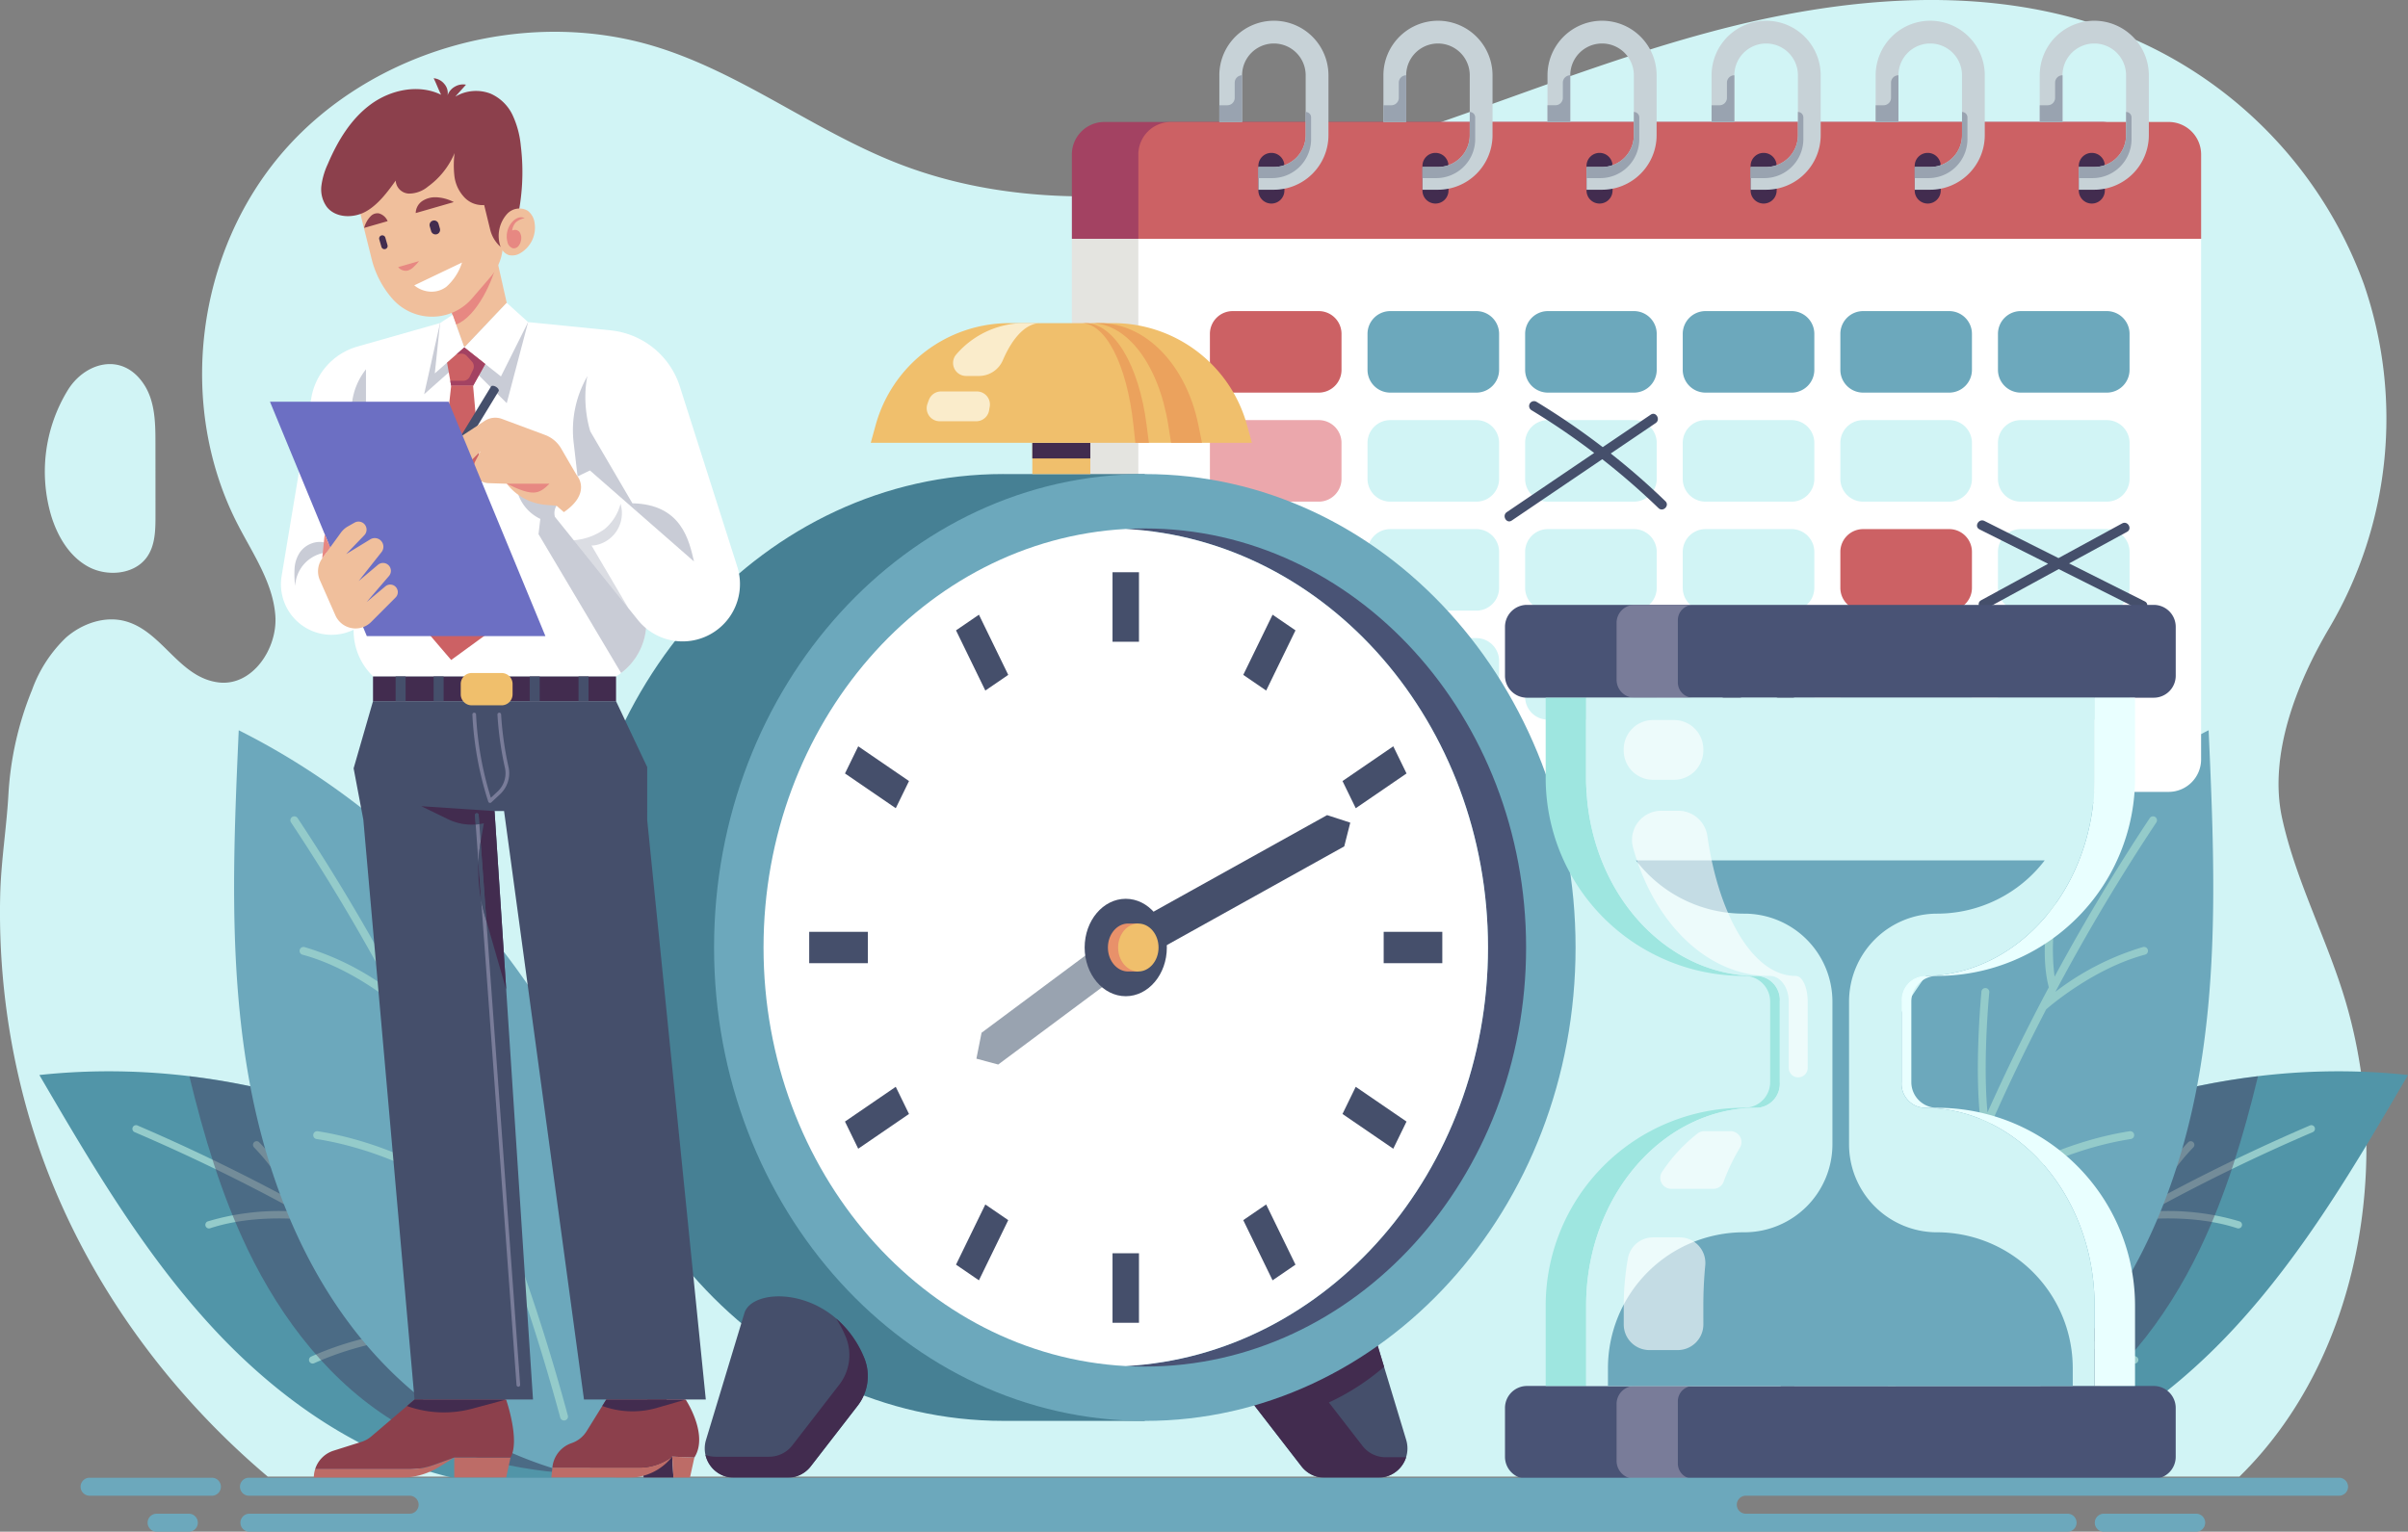 <svg id="Grupo_966458" data-name="Grupo 966458" xmlns="http://www.w3.org/2000/svg" xmlns:xlink="http://www.w3.org/1999/xlink" width="400" height="254.51" viewBox="0 0 400 254.51">
  <rect x="0" y="0" width="400" height="254.51" fill="#808080" stroke="none"/>
  <defs>
    <clipPath id="clip-path">
      <rect id="Rectángulo_341870" data-name="Rectángulo 341870" width="400" height="254.51" fill="none"/>
    </clipPath>
    <clipPath id="clip-path-3">
      <rect id="Rectángulo_341846" data-name="Rectángulo 341846" width="79.305" height="66.248" fill="none"/>
    </clipPath>
    <clipPath id="clip-path-5">
      <rect id="Rectángulo_341854" data-name="Rectángulo 341854" width="7.774" height="7.338" fill="none"/>
    </clipPath>
    <clipPath id="clip-path-6">
      <rect id="Rectángulo_341855" data-name="Rectángulo 341855" width="2.401" height="19.969" fill="none"/>
    </clipPath>
    <clipPath id="clip-path-7">
      <rect id="Rectángulo_341856" data-name="Rectángulo 341856" width="22.615" height="49.865" fill="none"/>
    </clipPath>
    <clipPath id="clip-path-8">
      <rect id="Rectángulo_341857" data-name="Rectángulo 341857" width="17.269" height="13.465" fill="none"/>
    </clipPath>
    <clipPath id="clip-path-9">
      <rect id="Rectángulo_341858" data-name="Rectángulo 341858" width="10.229" height="9.664" fill="none"/>
    </clipPath>
    <clipPath id="clip-path-10">
      <rect id="Rectángulo_341859" data-name="Rectángulo 341859" width="9.07" height="17.33" fill="none"/>
    </clipPath>
    <clipPath id="clip-path-11">
      <rect id="Rectángulo_341865" data-name="Rectángulo 341865" width="13.505" height="9.586" fill="none"/>
    </clipPath>
    <clipPath id="clip-path-12">
      <rect id="Rectángulo_341866" data-name="Rectángulo 341866" width="13.227" height="9.941" fill="none"/>
    </clipPath>
    <clipPath id="clip-path-13">
      <rect id="Rectángulo_341867" data-name="Rectángulo 341867" width="29.196" height="44.262" fill="none"/>
    </clipPath>
    <clipPath id="clip-path-14">
      <rect id="Rectángulo_341868" data-name="Rectángulo 341868" width="13.566" height="18.724" fill="none"/>
    </clipPath>
  </defs>
  <g id="Grupo_966457" data-name="Grupo 966457" clip-path="url(#clip-path)">
    <g id="Grupo_966456" data-name="Grupo 966456">
      <g id="Grupo_966455" data-name="Grupo 966455" clip-path="url(#clip-path)">
        <path id="Trazado_731408" data-name="Trazado 731408" d="M372,245.357H44.481c-18.958-16.028-33.341-37.306-39.974-60.9A121.785,121.785,0,0,1,.03,148.842C.156,143.167,1.086,137.6,1.4,131.988A53.94,53.94,0,0,1,5.32,114.644a22.645,22.645,0,0,1,5.64-8.7c2.641-2.314,6.4-3.65,9.823-2.733,6.193,1.657,8.918,9.375,15.525,10.181,5.594.682,9.826-5.613,9.43-11.093s-3.729-10.263-6.256-15.173c-10.154-19.739-6.99-45.262,7.7-62.075S87.216,1.114,108.834,7.73c14.427,4.415,26.55,14.117,40.61,19.54,21.592,8.328,46.063,5.916,68.427-.181s43.6-15.683,65.983-21.715,46.889-8.3,68.4.214A70.911,70.911,0,0,1,392.67,47.211a68.527,68.527,0,0,1-5.685,57.032c-5.507,9.284-10.193,21.267-7.887,31.752s7.51,20.15,10.551,30.456c7.854,26.622,2.4,59.27-17.651,78.905" transform="translate(0 0)" fill="#d1f4f5"/>
        <path id="Trazado_731409" data-name="Trazado 731409" d="M13.3,124.668c1.049,3.362,2.965,6.664,6.107,8.389s7.662,1.336,9.742-1.533c1.406-1.94,1.458-4.485,1.456-6.86q0-6.094-.007-12.189c0-3.364-.066-6.942-1.951-9.761-3.663-5.474-9.94-3.49-12.685,1.152a25.925,25.925,0,0,0-2.662,20.8" transform="translate(-4.777 -38.909)" fill="#d1f4f5"/>
        <path id="Trazado_731410" data-name="Trazado 731410" d="M112.512,358.193A59.311,59.311,0,0,1,82.2,360.612c-16.657-3.048-31.345-13.208-42.812-25.668s-20.1-27.211-28.642-41.834c34.17-3.7,70.279,9.421,94.215,34.086,3.591,3.7,6.981,7.727,9.01,12.467s.651,13.825-1.459,18.53" transform="translate(-4.206 -114.483)" fill="#5195a8"/>
        <path id="Trazado_731411" data-name="Trazado 731411" d="M121.655,361.109a311.753,311.753,0,0,0-37.245-28.475C80.96,325.2,73.18,315.493,73.1,315.395a.6.6,0,1,0-.94.756,116.52,116.52,0,0,1,10.26,15.189q-8.975-5.754-18.337-10.884c-1.706-5.16-6.668-10.2-6.881-10.415a.6.6,0,1,0-.856.851,34.175,34.175,0,0,1,6.108,8.683q-12.425-6.716-25.472-12.327a.6.6,0,0,0-.475,1.11q13.743,5.89,26.8,13.049h0c.108.059.218.117.326.177a41.219,41.219,0,0,0-14.962,1.6.6.6,0,1,0,.377,1.146c7.615-2.506,16.217-1.417,17.234-1.276A309.546,309.546,0,0,1,94.871,341.24c-7.5-1.1-19.215-.022-29.043,4.415a.6.6,0,0,0,.5,1.1c10.83-4.889,23.965-5.616,30.895-3.823q12.244,8.938,23.633,19.078a.6.6,0,1,0,.8-.9" transform="translate(-14.146 -120.239)" fill="#94cbca"/>
        <g id="Grupo_966421" data-name="Grupo 966421" transform="translate(31.453 178.824)" opacity="0.4">
          <g id="Grupo_966420" data-name="Grupo 966420">
            <g id="Grupo_966419" data-name="Grupo 966419" clip-path="url(#clip-path-3)">
              <path id="Trazado_731412" data-name="Trazado 731412" d="M86.43,351.641c9.991,5.907,21.781,8.215,33.386,8.423q2.206.039,4.408-.014c1.452-.39,2.891-.83,4.309-1.332,2.109-4.706,3.488-13.788,1.459-18.53s-5.418-8.767-9.008-12.468c-18.152-18.705-43.305-30.764-69.3-33.888,2.4,9.88,5.3,19.644,9.691,28.791,5.619,11.687,13.9,22.418,25.058,29.018" transform="translate(-51.681 -293.832)" fill="#422c4f"/>
            </g>
          </g>
        </g>
        <path id="Trazado_731413" data-name="Trazado 731413" d="M121.268,323.222a66.861,66.861,0,0,1-30.186-16.237c-13.913-13.07-21.614-31.669-24.859-50.479s-2.406-38.057-1.557-57.126c34.627,17.377,60.8,51.878,68.4,89.869,1.14,5.7,1.889,11.585.913,17.315s-7.834,13.491-12.708,16.658" transform="translate(-25.01 -78.039)" fill="#6ca8bc"/>
        <path id="Trazado_731414" data-name="Trazado 731414" d="M125.345,322.441a338.4,338.4,0,0,0-16.9-48.006c1.287-8.805-.01-22.247-.023-22.382a.655.655,0,0,0-1.3.128c.012.124,1.1,11.365.288,19.895q-4.731-10.562-10.184-20.788c1.518-5.7.008-13.228-.058-13.55a.655.655,0,1,0-1.283.264,37.123,37.123,0,0,1,.385,11.518q-7.293-13.487-15.807-26.34a.655.655,0,1,0-1.091.725q8.981,13.521,16.581,27.784l0,0c.063.119.128.236.191.354A44.753,44.753,0,0,0,81.6,244.605a.655.655,0,0,0-.339,1.265c8.407,2.252,15.571,8.354,16.411,9.088A336.04,336.04,0,0,1,112.83,288.47c-6.158-5.457-17.439-11.444-29-13.258a.655.655,0,1,0-.2,1.294c12.743,2,25.106,9.148,30.334,14.9q5.807,15.4,10.122,31.379a.656.656,0,0,0,.632.485.67.67,0,0,0,.171-.023.655.655,0,0,0,.462-.8" transform="translate(-31.023 -87.239)" fill="#94cbca"/>
        <path id="Trazado_731415" data-name="Trazado 731415" d="M488.463,358.193a59.311,59.311,0,0,0,30.311,2.419c16.657-3.048,31.345-13.208,42.812-25.668s20.1-27.211,28.642-41.834c-34.17-3.7-70.279,9.421-94.215,34.086-3.591,3.7-6.981,7.727-9.009,12.467s-.651,13.825,1.459,18.53" transform="translate(-190.228 -114.483)" fill="#5195a8"/>
        <path id="Trazado_731416" data-name="Trazado 731416" d="M491.217,361.109a311.758,311.758,0,0,1,37.245-28.475c3.451-7.435,11.231-17.141,11.31-17.239a.6.6,0,1,1,.94.756,116.529,116.529,0,0,0-10.26,15.189q8.975-5.754,18.337-10.884c1.706-5.16,6.668-10.2,6.881-10.415a.6.6,0,1,1,.856.851,34.177,34.177,0,0,0-6.108,8.683q12.425-6.716,25.472-12.327a.6.6,0,0,1,.475,1.11q-13.743,5.89-26.8,13.049h0c-.108.059-.218.117-.326.177a41.219,41.219,0,0,1,14.962,1.6.6.6,0,1,1-.377,1.146c-7.615-2.506-16.217-1.417-17.234-1.276A309.558,309.558,0,0,0,518,341.24c7.5-1.1,19.215-.022,29.043,4.415a.6.6,0,1,1-.5,1.1c-10.829-4.889-23.965-5.616-30.895-3.823Q503.41,351.87,492.02,362.01a.6.6,0,1,1-.8-.9" transform="translate(-192.186 -120.239)" fill="#94cbca"/>
        <g id="Grupo_966424" data-name="Grupo 966424" transform="translate(295.783 178.824)" opacity="0.4">
          <g id="Grupo_966423" data-name="Grupo 966423">
            <g id="Grupo_966422" data-name="Grupo 966422" clip-path="url(#clip-path-3)">
              <path id="Trazado_731417" data-name="Trazado 731417" d="M530.567,351.641c-9.991,5.907-21.782,8.215-33.387,8.423q-2.206.039-4.408-.014c-1.452-.39-2.891-.83-4.309-1.332-2.109-4.706-3.488-13.788-1.459-18.53s5.418-8.767,9.009-12.468c18.152-18.705,43.3-30.764,69.3-33.888-2.4,9.88-5.295,19.644-9.691,28.791-5.618,11.687-13.9,22.418-25.058,29.018" transform="translate(-486.011 -293.832)" fill="#422c4f"/>
            </g>
          </g>
        </g>
        <path id="Trazado_731418" data-name="Trazado 731418" d="M501.372,323.222a66.87,66.87,0,0,0,30.186-16.237c13.912-13.07,21.614-31.669,24.858-50.479s2.406-38.057,1.557-57.126c-34.627,17.377-60.8,51.878-68.4,89.869-1.139,5.7-1.889,11.585-.912,17.315s7.834,13.491,12.709,16.658" transform="translate(-191.09 -78.039)" fill="#6ca8bc"/>
        <path id="Trazado_731419" data-name="Trazado 731419" d="M513,322.441a338.4,338.4,0,0,1,16.9-48.006c-1.287-8.805.01-22.247.023-22.382a.655.655,0,1,1,1.3.128c-.012.124-1.1,11.365-.288,19.895q4.731-10.562,10.184-20.788c-1.518-5.7-.008-13.228.058-13.55a.655.655,0,1,1,1.283.264,37.122,37.122,0,0,0-.385,11.518q7.293-13.487,15.807-26.34a.655.655,0,1,1,1.091.725Q550,237.424,542.4,251.688l0,0c-.063.119-.128.236-.191.354a44.754,44.754,0,0,1,14.542-7.439.655.655,0,1,1,.339,1.265c-8.406,2.252-15.571,8.354-16.411,9.088a335.889,335.889,0,0,0-15.156,33.512c6.158-5.457,17.439-11.444,29-13.258a.655.655,0,1,1,.2,1.294c-12.743,2-25.106,9.148-30.334,14.9q-5.807,15.4-10.122,31.379a.656.656,0,0,1-.632.485.667.667,0,0,1-.171-.023.654.654,0,0,1-.462-.8" transform="translate(-200.783 -87.239)" fill="#94cbca"/>
        <path id="Trazado_731420" data-name="Trazado 731420" d="M469.1,38.7a5.4,5.4,0,0,0-5.4-5.4H297.961a5.4,5.4,0,0,0-5.4,5.4V52.715H469.1Z" transform="translate(-114.509 -13.033)" fill="#a34262"/>
        <path id="Trazado_731421" data-name="Trazado 731421" d="M292.557,65.2v86.5a5.4,5.4,0,0,0,5.4,5.4H463.7a5.4,5.4,0,0,0,5.4-5.4V65.2Z" transform="translate(-114.509 -25.52)" fill="#e4e4e0"/>
        <path id="Trazado_731422" data-name="Trazado 731422" d="M487.246,38.7a5.4,5.4,0,0,0-5.4-5.4H316.107a5.4,5.4,0,0,0-5.4,5.4V52.715H487.246Z" transform="translate(-121.611 -13.033)" fill="#cc6164"/>
        <path id="Trazado_731423" data-name="Trazado 731423" d="M310.7,65.2v86.5a5.4,5.4,0,0,0,5.4,5.4H481.843a5.4,5.4,0,0,0,5.4-5.4V65.2Z" transform="translate(-121.611 -25.52)" fill="#fff"/>
        <path id="Trazado_731424" data-name="Trazado 731424" d="M520.391,174.222H506.1a3.783,3.783,0,0,0-3.783,3.783v5.983a3.783,3.783,0,0,0,3.783,3.782h14.292a3.783,3.783,0,0,0,3.783-3.782v-5.983a3.783,3.783,0,0,0-3.783-3.783" transform="translate(-196.61 -68.192)" fill="#d1f4f5"/>
        <path id="Trazado_731425" data-name="Trazado 731425" d="M477.372,84.936H463.08a3.783,3.783,0,0,0-3.783,3.783V94.7a3.783,3.783,0,0,0,3.783,3.782h14.292a3.783,3.783,0,0,0,3.783-3.782V88.719a3.783,3.783,0,0,0-3.783-3.783" transform="translate(-179.772 -33.244)" fill="#6ca8bc"/>
        <path id="Trazado_731426" data-name="Trazado 731426" d="M520.391,144.46H506.1a3.783,3.783,0,0,0-3.783,3.783v5.983a3.783,3.783,0,0,0,3.783,3.782h14.292a3.783,3.783,0,0,0,3.783-3.782v-5.983a3.783,3.783,0,0,0-3.783-3.783" transform="translate(-196.61 -56.543)" fill="#cc6164"/>
        <path id="Trazado_731427" data-name="Trazado 731427" d="M477.372,114.7H463.08a3.783,3.783,0,0,0-3.783,3.783v5.982a3.783,3.783,0,0,0,3.783,3.783h14.292a3.783,3.783,0,0,0,3.783-3.783v-5.982a3.783,3.783,0,0,0-3.783-3.783" transform="translate(-179.772 -44.894)" fill="#d1f4f5"/>
        <path id="Trazado_731428" data-name="Trazado 731428" d="M434.353,84.936H420.06a3.783,3.783,0,0,0-3.783,3.783V94.7a3.783,3.783,0,0,0,3.783,3.782h14.293a3.783,3.783,0,0,0,3.783-3.782V88.719a3.783,3.783,0,0,0-3.783-3.783" transform="translate(-162.933 -33.244)" fill="#6ca8bc"/>
        <path id="Trazado_731429" data-name="Trazado 731429" d="M477.372,144.46H463.08a3.783,3.783,0,0,0-3.783,3.783v5.983a3.783,3.783,0,0,0,3.783,3.782h14.292a3.783,3.783,0,0,0,3.783-3.782v-5.983a3.783,3.783,0,0,0-3.783-3.783" transform="translate(-179.772 -56.543)" fill="#d1f4f5"/>
        <path id="Trazado_731430" data-name="Trazado 731430" d="M563.411,114.7H549.118a3.783,3.783,0,0,0-3.783,3.783v5.982a3.783,3.783,0,0,0,3.783,3.783h14.293a3.783,3.783,0,0,0,3.783-3.783v-5.982a3.783,3.783,0,0,0-3.783-3.783" transform="translate(-213.448 -44.894)" fill="#d1f4f5"/>
        <path id="Trazado_731431" data-name="Trazado 731431" d="M563.411,144.46H549.118a3.783,3.783,0,0,0-3.783,3.783v5.983a3.783,3.783,0,0,0,3.783,3.782h14.293a3.783,3.783,0,0,0,3.783-3.782v-5.983a3.783,3.783,0,0,0-3.783-3.783" transform="translate(-213.448 -56.543)" fill="#d1f4f5"/>
        <path id="Trazado_731432" data-name="Trazado 731432" d="M563.411,84.936H549.118a3.783,3.783,0,0,0-3.783,3.783V94.7a3.783,3.783,0,0,0,3.783,3.782h14.293a3.783,3.783,0,0,0,3.783-3.782V88.719a3.783,3.783,0,0,0-3.783-3.783" transform="translate(-213.448 -33.244)" fill="#6ca8bc"/>
        <path id="Trazado_731433" data-name="Trazado 731433" d="M520.391,84.936H506.1a3.783,3.783,0,0,0-3.783,3.783V94.7a3.783,3.783,0,0,0,3.783,3.782h14.292a3.783,3.783,0,0,0,3.783-3.782V88.719a3.783,3.783,0,0,0-3.783-3.783" transform="translate(-196.61 -33.244)" fill="#6ca8bc"/>
        <path id="Trazado_731434" data-name="Trazado 731434" d="M563.411,174.222H549.118a3.783,3.783,0,0,0-3.783,3.783v5.983a3.783,3.783,0,0,0,3.783,3.782h14.293a3.783,3.783,0,0,0,3.783-3.782v-5.983a3.783,3.783,0,0,0-3.783-3.783" transform="translate(-213.448 -68.192)" fill="#d1f4f5"/>
        <path id="Trazado_731435" data-name="Trazado 731435" d="M520.391,114.7H506.1a3.783,3.783,0,0,0-3.783,3.783v5.982a3.783,3.783,0,0,0,3.783,3.783h14.292a3.783,3.783,0,0,0,3.783-3.783v-5.982a3.783,3.783,0,0,0-3.783-3.783" transform="translate(-196.61 -44.894)" fill="#d1f4f5"/>
        <path id="Trazado_731436" data-name="Trazado 731436" d="M477.372,174.222H463.08a3.783,3.783,0,0,0-3.783,3.783v5.983a3.783,3.783,0,0,0,3.783,3.782h14.292a3.783,3.783,0,0,0,3.783-3.782v-5.983a3.783,3.783,0,0,0-3.783-3.783" transform="translate(-179.772 -68.192)" fill="#d1f4f5"/>
        <path id="Trazado_731437" data-name="Trazado 731437" d="M391.333,174.222H377.041a3.783,3.783,0,0,0-3.783,3.783v5.983a3.783,3.783,0,0,0,3.783,3.782h14.292a3.783,3.783,0,0,0,3.783-3.782v-5.983a3.783,3.783,0,0,0-3.783-3.783" transform="translate(-146.096 -68.192)" fill="#d1f4f5"/>
        <path id="Trazado_731438" data-name="Trazado 731438" d="M348.314,84.936H334.021a3.783,3.783,0,0,0-3.783,3.783V94.7a3.783,3.783,0,0,0,3.783,3.782h14.293A3.783,3.783,0,0,0,352.1,94.7V88.719a3.783,3.783,0,0,0-3.783-3.783" transform="translate(-129.257 -33.244)" fill="#cc6164"/>
        <path id="Trazado_731439" data-name="Trazado 731439" d="M348.314,114.7H334.021a3.783,3.783,0,0,0-3.783,3.783v5.982a3.783,3.783,0,0,0,3.783,3.783h14.293a3.783,3.783,0,0,0,3.783-3.783v-5.982a3.783,3.783,0,0,0-3.783-3.783" transform="translate(-129.257 -44.894)" fill="#eba7ac"/>
        <path id="Trazado_731440" data-name="Trazado 731440" d="M348.314,174.222H334.021a3.783,3.783,0,0,0-3.783,3.783v5.983a3.783,3.783,0,0,0,3.783,3.782h14.293a3.783,3.783,0,0,0,3.783-3.782v-5.983a3.783,3.783,0,0,0-3.783-3.783" transform="translate(-129.257 -68.192)" fill="#eba7ac"/>
        <path id="Trazado_731441" data-name="Trazado 731441" d="M348.314,144.46H334.021a3.783,3.783,0,0,0-3.783,3.783v5.983a3.783,3.783,0,0,0,3.783,3.782h14.293a3.783,3.783,0,0,0,3.783-3.782v-5.983a3.783,3.783,0,0,0-3.783-3.783" transform="translate(-129.257 -56.543)" fill="#eba7ac"/>
        <path id="Trazado_731442" data-name="Trazado 731442" d="M391.333,144.46H377.041a3.783,3.783,0,0,0-3.783,3.783v5.983a3.783,3.783,0,0,0,3.783,3.782h14.292a3.783,3.783,0,0,0,3.783-3.782v-5.983a3.783,3.783,0,0,0-3.783-3.783" transform="translate(-146.096 -56.543)" fill="#d1f4f5"/>
        <path id="Trazado_731443" data-name="Trazado 731443" d="M434.353,174.222H420.06a3.783,3.783,0,0,0-3.783,3.783v5.983a3.783,3.783,0,0,0,3.783,3.782h14.293a3.783,3.783,0,0,0,3.783-3.782v-5.983a3.783,3.783,0,0,0-3.783-3.783" transform="translate(-162.933 -68.192)" fill="#d1f4f5"/>
        <path id="Trazado_731444" data-name="Trazado 731444" d="M434.353,144.46H420.06a3.783,3.783,0,0,0-3.783,3.783v5.983a3.783,3.783,0,0,0,3.783,3.782h14.293a3.783,3.783,0,0,0,3.783-3.782v-5.983a3.783,3.783,0,0,0-3.783-3.783" transform="translate(-162.933 -56.543)" fill="#d1f4f5"/>
        <path id="Trazado_731445" data-name="Trazado 731445" d="M391.333,84.936H377.041a3.783,3.783,0,0,0-3.783,3.783V94.7a3.783,3.783,0,0,0,3.783,3.782h14.292a3.783,3.783,0,0,0,3.783-3.782V88.719a3.783,3.783,0,0,0-3.783-3.783" transform="translate(-146.096 -33.244)" fill="#6ca8bc"/>
        <path id="Trazado_731446" data-name="Trazado 731446" d="M434.353,114.7H420.06a3.783,3.783,0,0,0-3.783,3.783v5.982a3.783,3.783,0,0,0,3.783,3.783h14.293a3.783,3.783,0,0,0,3.783-3.783v-5.982a3.783,3.783,0,0,0-3.783-3.783" transform="translate(-162.933 -44.894)" fill="#d1f4f5"/>
        <path id="Trazado_731447" data-name="Trazado 731447" d="M391.333,114.7H377.041a3.783,3.783,0,0,0-3.783,3.783v5.982a3.783,3.783,0,0,0,3.783,3.783h14.292a3.783,3.783,0,0,0,3.783-3.783v-5.982a3.783,3.783,0,0,0-3.783-3.783" transform="translate(-146.096 -44.894)" fill="#d1f4f5"/>
        <path id="Trazado_731448" data-name="Trazado 731448" d="M345.629,50.132h0a2.162,2.162,0,0,1-2.162-2.162V43.827a2.162,2.162,0,0,1,4.323,0V47.97a2.162,2.162,0,0,1-2.162,2.162" transform="translate(-134.435 -16.308)" fill="#422c4f"/>
        <path id="Trazado_731449" data-name="Trazado 731449" d="M341.874,5.66a9.073,9.073,0,0,0-9.063,9.062V22.48h3.783V14.722a5.279,5.279,0,0,1,10.559,0V24.68a5.285,5.285,0,0,1-5.279,5.279H339.3v3.783h2.577a9.073,9.073,0,0,0,9.062-9.062V14.722a9.073,9.073,0,0,0-9.062-9.062" transform="translate(-130.264 -2.215)" fill="#c7d2d7"/>
        <path id="Trazado_731450" data-name="Trazado 731450" d="M332.812,28.309H336.6V20.551a1.232,1.232,0,0,0-1.233,1.232V24.3a1.232,1.232,0,0,1-1.232,1.233h-1.318Z" transform="translate(-130.265 -8.044)" fill="#99a3b0"/>
        <path id="Trazado_731451" data-name="Trazado 731451" d="M352.226,35.068v-3.6a.9.9,0,0,0-.9-.9v3.866a5.285,5.285,0,0,1-5.279,5.279h-2.577v1.846h2.274a6.485,6.485,0,0,0,6.485-6.485" transform="translate(-134.435 -11.962)" fill="#99a3b0"/>
        <path id="Trazado_731452" data-name="Trazado 731452" d="M390.415,50.132h0a2.161,2.161,0,0,1-2.162-2.162V43.827a2.162,2.162,0,0,1,4.323,0V47.97a2.162,2.162,0,0,1-2.162,2.162" transform="translate(-151.965 -16.308)" fill="#422c4f"/>
        <path id="Trazado_731453" data-name="Trazado 731453" d="M386.66,5.66a9.073,9.073,0,0,0-9.063,9.062V22.48h3.783V14.722a5.279,5.279,0,0,1,10.559,0V24.68a5.285,5.285,0,0,1-5.279,5.279h-2.577v3.783h2.577a9.073,9.073,0,0,0,9.062-9.062V14.722A9.073,9.073,0,0,0,386.66,5.66" transform="translate(-147.794 -2.215)" fill="#c7d2d7"/>
        <path id="Trazado_731454" data-name="Trazado 731454" d="M377.6,28.309h3.783V20.551a1.232,1.232,0,0,0-1.233,1.232V24.3a1.232,1.232,0,0,1-1.232,1.233H377.6Z" transform="translate(-147.794 -8.044)" fill="#99a3b0"/>
        <path id="Trazado_731455" data-name="Trazado 731455" d="M397.012,35.068v-3.6a.9.9,0,0,0-.9-.9v3.866a5.285,5.285,0,0,1-5.279,5.279h-2.577v1.846h2.275a6.485,6.485,0,0,0,6.485-6.485" transform="translate(-151.965 -11.962)" fill="#99a3b0"/>
        <path id="Trazado_731456" data-name="Trazado 731456" d="M435.2,50.132h0a2.161,2.161,0,0,1-2.162-2.162V43.827a2.162,2.162,0,0,1,4.323,0V47.97a2.161,2.161,0,0,1-2.162,2.162" transform="translate(-169.494 -16.308)" fill="#422c4f"/>
        <path id="Trazado_731457" data-name="Trazado 731457" d="M431.446,5.66a9.073,9.073,0,0,0-9.063,9.062V22.48h3.783V14.722a5.279,5.279,0,0,1,10.559,0V24.68a5.285,5.285,0,0,1-5.279,5.279h-2.577v3.783h2.577a9.072,9.072,0,0,0,9.062-9.062V14.722a9.072,9.072,0,0,0-9.062-9.062" transform="translate(-165.323 -2.215)" fill="#c7d2d7"/>
        <path id="Trazado_731458" data-name="Trazado 731458" d="M422.384,28.309h3.782V20.551a1.232,1.232,0,0,0-1.233,1.232V24.3A1.232,1.232,0,0,1,423.7,25.53h-1.317Z" transform="translate(-165.324 -8.044)" fill="#99a3b0"/>
        <path id="Trazado_731459" data-name="Trazado 731459" d="M441.8,35.068v-3.6a.9.9,0,0,0-.9-.9v3.866a5.285,5.285,0,0,1-5.279,5.279h-2.577v1.846h2.274a6.485,6.485,0,0,0,6.485-6.485" transform="translate(-169.494 -11.962)" fill="#99a3b0"/>
        <path id="Trazado_731460" data-name="Trazado 731460" d="M479.987,50.132h0a2.161,2.161,0,0,1-2.162-2.162V43.827a2.162,2.162,0,0,1,4.323,0V47.97a2.161,2.161,0,0,1-2.162,2.162" transform="translate(-187.024 -16.308)" fill="#422c4f"/>
        <path id="Trazado_731461" data-name="Trazado 731461" d="M476.232,5.66a9.073,9.073,0,0,0-9.063,9.062V22.48h3.783V14.722a5.279,5.279,0,0,1,10.559,0V24.68a5.285,5.285,0,0,1-5.279,5.279h-2.577v3.783h2.577a9.073,9.073,0,0,0,9.062-9.062V14.722a9.073,9.073,0,0,0-9.062-9.062" transform="translate(-182.853 -2.215)" fill="#c7d2d7"/>
        <path id="Trazado_731462" data-name="Trazado 731462" d="M467.169,28.309h3.783V20.551a1.232,1.232,0,0,0-1.232,1.232V24.3a1.233,1.233,0,0,1-1.233,1.233h-1.318Z" transform="translate(-182.853 -8.044)" fill="#99a3b0"/>
        <path id="Trazado_731463" data-name="Trazado 731463" d="M486.584,35.068v-3.6a.9.9,0,0,0-.9-.9v3.866a5.285,5.285,0,0,1-5.279,5.279h-2.577v1.846H480.1a6.485,6.485,0,0,0,6.485-6.485" transform="translate(-187.024 -11.962)" fill="#99a3b0"/>
        <path id="Trazado_731464" data-name="Trazado 731464" d="M524.773,50.132h0a2.161,2.161,0,0,1-2.162-2.162V43.827a2.162,2.162,0,0,1,4.323,0V47.97a2.162,2.162,0,0,1-2.162,2.162" transform="translate(-204.553 -16.308)" fill="#422c4f"/>
        <path id="Trazado_731465" data-name="Trazado 731465" d="M521.018,5.66a9.073,9.073,0,0,0-9.063,9.062V22.48h3.783V14.722a5.279,5.279,0,0,1,10.559,0V24.68a5.285,5.285,0,0,1-5.279,5.279H518.44v3.783h2.577a9.073,9.073,0,0,0,9.062-9.062V14.722a9.073,9.073,0,0,0-9.062-9.062" transform="translate(-200.382 -2.215)" fill="#c7d2d7"/>
        <path id="Trazado_731466" data-name="Trazado 731466" d="M511.955,28.309h3.783V20.551a1.232,1.232,0,0,0-1.233,1.232V24.3a1.232,1.232,0,0,1-1.232,1.233h-1.318Z" transform="translate(-200.382 -8.044)" fill="#99a3b0"/>
        <path id="Trazado_731467" data-name="Trazado 731467" d="M531.37,35.068v-3.6a.9.9,0,0,0-.9-.9v3.866a5.285,5.285,0,0,1-5.279,5.279h-2.577v1.846h2.274a6.485,6.485,0,0,0,6.485-6.485" transform="translate(-204.553 -11.962)" fill="#99a3b0"/>
        <path id="Trazado_731468" data-name="Trazado 731468" d="M569.559,50.132h0A2.162,2.162,0,0,1,567.4,47.97V43.827a2.162,2.162,0,0,1,4.323,0V47.97a2.161,2.161,0,0,1-2.162,2.162" transform="translate(-222.083 -16.308)" fill="#422c4f"/>
        <path id="Trazado_731469" data-name="Trazado 731469" d="M565.8,5.66a9.073,9.073,0,0,0-9.063,9.062V22.48h3.783V14.722a5.279,5.279,0,0,1,10.559,0V24.68a5.285,5.285,0,0,1-5.279,5.279h-2.577v3.783H565.8a9.072,9.072,0,0,0,9.062-9.062V14.722A9.072,9.072,0,0,0,565.8,5.66" transform="translate(-217.912 -2.215)" fill="#c7d2d7"/>
        <path id="Trazado_731470" data-name="Trazado 731470" d="M556.742,28.309h3.782V20.551a1.233,1.233,0,0,0-1.233,1.232V24.3a1.232,1.232,0,0,1-1.232,1.233h-1.317Z" transform="translate(-217.912 -8.044)" fill="#99a3b0"/>
        <path id="Trazado_731471" data-name="Trazado 731471" d="M576.156,35.068v-3.6a.9.9,0,0,0-.9-.9v3.866a5.285,5.285,0,0,1-5.279,5.279H567.4v1.846h2.275a6.485,6.485,0,0,0,6.484-6.485" transform="translate(-222.083 -11.962)" fill="#99a3b0"/>
        <path id="Trazado_731472" data-name="Trazado 731472" d="M428.308,118.215l7.462-5.055c.859-.582.049-1.988-.819-1.4l-7.977,5.4a121.832,121.832,0,0,0-11.008-7.537.811.811,0,0,0-.819,1.4,119.89,119.89,0,0,1,10.409,7.1l-14.514,9.833c-.859.582-.049,1.987.818,1.4L426.9,119.167a120.02,120.02,0,0,1,9.338,8.121c.751.725,1.9-.42,1.147-1.147q-4.346-4.2-9.08-7.926" transform="translate(-160.741 -42.861)" fill="#454f6b"/>
        <path id="Trazado_731473" data-name="Trazado 731473" d="M567.482,155.534l-12.57-6.306,9.633-5.251c.917-.5.1-1.9-.818-1.4l-10.579,5.766-12.309-6.175c-.93-.467-1.752.931-.818,1.4l11.4,5.718-11.132,6.068c-.917.5-.1,1.9.819,1.4l12.078-6.583,13.481,6.763c.931.467,1.752-.931.819-1.4" transform="translate(-211.207 -55.609)" fill="#454f6b"/>
        <path id="Trazado_731474" data-name="Trazado 731474" d="M480.852,186.59q-4.214-3.336-8.7-6.25l8.578-5.468c.878-.559.065-1.963-.818-1.4l-9.274,5.911a112.3,112.3,0,0,0-13.578-7.295c-.944-.425-1.769.971-.819,1.4a112.889,112.889,0,0,1,12.894,6.853L457.45,187.79c-.878.559-.065,1.963.818,1.4l12.385-7.894a110.4,110.4,0,0,1,9.053,6.441c.81.641,1.965-.5,1.147-1.147" transform="translate(-178.411 -67.326)" fill="#454f6b"/>
        <path id="Trazado_731475" data-name="Trazado 731475" d="M361.874,384.07h-8.895a4.865,4.865,0,0,1-3.847-1.887l-7.772-10.045a8.012,8.012,0,0,1-1.134-7.926c4.906-11.933,18.465-12.034,19.915-7.522l6.388,21.108a4.864,4.864,0,0,1-4.655,6.272" transform="translate(-132.94 -138.534)" fill="#454f6b"/>
        <path id="Trazado_731476" data-name="Trazado 731476" d="M363.112,380.673a4.863,4.863,0,0,1-3.846-1.887l-5.58-7.212a39.486,39.486,0,0,0,9.167-5.925l-1.971-6.514-11.1,4.756a7.746,7.746,0,0,1,.579-3.075,17.073,17.073,0,0,1,4.968-6.836c-4.809-.38-11.851,2.33-15.1,10.234a8.011,8.011,0,0,0,1.134,7.926l7.772,10.045a4.865,4.865,0,0,0,3.847,1.887h8.895a4.859,4.859,0,0,0,4.638-3.4Z" transform="translate(-132.94 -138.536)" fill="#422c4f"/>
        <path id="Trazado_731477" data-name="Trazado 731477" d="M227.831,129.438h23.5v.5c35.7,4.423,63.455,37.726,63.455,78.16s-27.751,73.738-63.455,78.16v.5h-23.5c-39.518,0-71.554-35.219-71.554-78.665s32.036-78.664,71.554-78.664" transform="translate(-61.168 -50.663)" fill="#468094"/>
        <path id="Trazado_731478" data-name="Trazado 731478" d="M194.9,208.1c0,43.445,32.036,78.664,71.554,78.664s71.554-35.219,71.554-78.664-32.036-78.664-71.554-78.664S194.9,164.657,194.9,208.1" transform="translate(-76.285 -50.663)" fill="#6ca8bc"/>
        <path id="Trazado_731479" data-name="Trazado 731479" d="M367.441,213.911c0-37.228-26.712-67.726-60.173-69.546q1.574-.085,3.166-.087c34.925,0,63.338,31.237,63.338,69.633s-28.413,69.632-63.338,69.632q-1.592,0-3.166-.086c33.46-1.82,60.173-32.318,60.173-69.546" transform="translate(-120.267 -56.471)" fill="#495375"/>
        <path id="Trazado_731480" data-name="Trazado 731480" d="M208.4,213.967c0-37.228,26.712-67.726,60.172-69.546,33.461,1.82,60.173,32.318,60.173,69.546s-26.712,67.726-60.173,69.546C235.11,281.693,208.4,251.2,208.4,213.967" transform="translate(-81.568 -56.527)" fill="#fff"/>
        <rect id="Rectángulo_341848" data-name="Rectángulo 341848" width="4.394" height="11.549" transform="translate(184.805 95.085)" fill="#454f6b"/>
        <path id="Trazado_731481" data-name="Trazado 731481" d="M339.342,177.825l3.806,2.605,4.87-10-3.806-2.605Z" transform="translate(-132.82 -65.687)" fill="#454f6b"/>
        <path id="Trazado_731482" data-name="Trazado 731482" d="M366.431,209.533l2.2,4.513,8.435-5.775-2.2-4.513Z" transform="translate(-143.423 -79.752)" fill="#454f6b"/>
        <rect id="Rectángulo_341849" data-name="Rectángulo 341849" width="9.74" height="5.211" transform="translate(229.846 154.834)" fill="#454f6b"/>
        <path id="Trazado_731483" data-name="Trazado 731483" d="M368.628,296.727l-2.2,4.513,8.435,5.775,2.2-4.513Z" transform="translate(-143.423 -116.141)" fill="#454f6b"/>
        <path id="Trazado_731484" data-name="Trazado 731484" d="M343.147,328.85l-3.806,2.605,4.87,10,3.806-2.605Z" transform="translate(-132.82 -128.714)" fill="#454f6b"/>
        <rect id="Rectángulo_341850" data-name="Rectángulo 341850" width="4.394" height="11.55" transform="translate(184.805 208.245)" fill="#454f6b"/>
        <path id="Trazado_731485" data-name="Trazado 731485" d="M269.616,331.455l-3.806-2.605-4.87,10,3.806,2.605Z" transform="translate(-102.134 -128.714)" fill="#454f6b"/>
        <path id="Trazado_731486" data-name="Trazado 731486" d="M241.269,301.239l-2.2-4.513-8.435,5.775,2.2,4.513Z" transform="translate(-90.273 -116.141)" fill="#454f6b"/>
        <rect id="Rectángulo_341851" data-name="Rectángulo 341851" width="9.74" height="5.211" transform="translate(134.418 154.834)" fill="#454f6b"/>
        <path id="Trazado_731487" data-name="Trazado 731487" d="M239.072,214.046l2.2-4.513-8.435-5.774-2.2,4.512Z" transform="translate(-90.273 -79.752)" fill="#454f6b"/>
        <path id="Trazado_731488" data-name="Trazado 731488" d="M265.811,180.431l3.806-2.605-4.87-10-3.806,2.605Z" transform="translate(-102.134 -65.687)" fill="#454f6b"/>
        <path id="Trazado_731489" data-name="Trazado 731489" d="M292.7,259.636,291.314,257l-1.383-2.639-22.569,16.8-.856,4.306,3.621.973Z" transform="translate(-104.312 -99.557)" fill="#99a3b0"/>
        <path id="Trazado_731490" data-name="Trazado 731490" d="M302.879,245.394c3.764,0,6.826,3.631,6.826,8.094s-3.062,8.094-6.826,8.094-6.826-3.631-6.826-8.094,3.062-8.094,6.826-8.094" transform="translate(-115.877 -96.049)" fill="#454f6b"/>
        <path id="Trazado_731491" data-name="Trazado 731491" d="M304.925,241.945l1.427,2.6,1.426,2.6,34.868-19.407,1-3.945-3.848-1.25Z" transform="translate(-119.35 -87.102)" fill="#454f6b"/>
        <path id="Trazado_731492" data-name="Trazado 731492" d="M305.758,252.151h1.694v.55a4.371,4.371,0,0,1,0,6.864v.55h-1.694c-1.851,0-3.358-1.786-3.358-3.982s1.507-3.982,3.358-3.982" transform="translate(-118.361 -98.693)" fill="#e8916a"/>
        <path id="Trazado_731493" data-name="Trazado 731493" d="M308.542,252.151c1.851,0,3.358,1.786,3.358,3.982s-1.507,3.982-3.358,3.982-3.358-1.786-3.358-3.982,1.507-3.982,3.358-3.982" transform="translate(-119.451 -98.693)" fill="#f0bf6c"/>
        <path id="Trazado_731494" data-name="Trazado 731494" d="M197.217,384.07h8.895a4.865,4.865,0,0,0,3.847-1.887l7.772-10.045a8.012,8.012,0,0,0,1.134-7.926c-4.906-11.933-18.465-12.034-19.915-7.522L192.562,377.8a4.864,4.864,0,0,0,4.655,6.272" transform="translate(-75.287 -138.534)" fill="#454f6b"/>
        <path id="Trazado_731495" data-name="Trazado 731495" d="M218.948,366.569a17.13,17.13,0,0,0-4.7-6.6,18.482,18.482,0,0,1,1.639,3.12,8.011,8.011,0,0,1-1.134,7.926l-7.772,10.045a4.863,4.863,0,0,1-3.846,1.887h-8.895a4.869,4.869,0,0,1-1.675-.3,4.86,4.86,0,0,0,4.738,3.782h8.895a4.863,4.863,0,0,0,3.846-1.888l7.772-10.045a8.012,8.012,0,0,0,1.134-7.926" transform="translate(-75.37 -140.893)" fill="#422c4f"/>
        <rect id="Rectángulo_341852" data-name="Rectángulo 341852" width="9.633" height="5.192" transform="translate(171.483 73.581)" fill="#f0bf6c"/>
        <rect id="Rectángulo_341853" data-name="Rectángulo 341853" width="9.633" height="2.596" transform="translate(171.483 73.581)" fill="#422c4f"/>
        <path id="Trazado_731496" data-name="Trazado 731496" d="M300.981,108.112H237.667l.82-2.969a23.058,23.058,0,0,1,22.226-16.922h17.223a23.058,23.058,0,0,1,22.226,16.922Z" transform="translate(-93.024 -34.53)" fill="#f0bf6c"/>
        <path id="Trazado_731497" data-name="Trazado 731497" d="M315.642,105.143c-2.038-10-8.752-16.921-16.41-16.921h-1.4c5.975,0,11.215,6.924,12.805,16.921l.472,2.969h5.133Z" transform="translate(-116.575 -34.531)" fill="#eba25d"/>
        <path id="Trazado_731498" data-name="Trazado 731498" d="M295.792,88.221h-.612c4.028,0,7.559,6.925,8.631,16.922l.318,2.969h2.252L306,105.143c-1.268-10-5.447-16.922-10.212-16.922" transform="translate(-115.535 -34.53)" fill="#eba25d"/>
        <path id="Trazado_731499" data-name="Trazado 731499" d="M274.668,88.221H271.63a14.959,14.959,0,0,0-10.95,5.177A2.16,2.16,0,0,0,262.289,97h2.139a4.32,4.32,0,0,0,3.967-2.613c1.663-3.866,3.883-6.17,6.273-6.17" transform="translate(-101.81 -34.53)" fill="#faeccb"/>
        <path id="Trazado_731500" data-name="Trazado 731500" d="M253.31,108.25q-.13.344-.251.7a2.166,2.166,0,0,0,2.043,2.877h6.07a2.167,2.167,0,0,0,2.135-1.834c.032-.2.064-.391.1-.585a2.159,2.159,0,0,0-2.126-2.534h-5.95a2.151,2.151,0,0,0-2.019,1.381" transform="translate(-99.002 -41.829)" fill="#faeccb"/>
        <path id="Trazado_731501" data-name="Trazado 731501" d="M90.811,93.953l-1.425.406a10.759,10.759,0,0,0-7.667,8.579L76.8,132.466a8.4,8.4,0,0,0,13.575,7.913l5.358-4.336Z" transform="translate(-30.015 -36.774)" fill="#fff"/>
        <g id="Grupo_966427" data-name="Grupo 966427" transform="translate(48.894 90.044)" opacity="0.3">
          <g id="Grupo_966426" data-name="Grupo 966426">
            <g id="Grupo_966425" data-name="Grupo 966425" clip-path="url(#clip-path-5)">
              <path id="Trazado_731502" data-name="Trazado 731502" d="M88.114,149.945a5.869,5.869,0,0,0-7.635,5.346,16.027,16.027,0,0,1-.1-2.957,5.417,5.417,0,0,1,.945-2.728,4.129,4.129,0,0,1,3.382-1.651,4.529,4.529,0,0,1,3.413,1.99" transform="translate(-80.34 -147.954)" fill="#495375"/>
            </g>
          </g>
        </g>
        <g id="Grupo_966430" data-name="Grupo 966430" transform="translate(58.396 61.36)" opacity="0.3">
          <g id="Grupo_966429" data-name="Grupo 966429">
            <g id="Grupo_966428" data-name="Grupo 966428" clip-path="url(#clip-path-6)">
              <path id="Trazado_731503" data-name="Trazado 731503" d="M98.352,100.822v19.969L96.169,109.9a11.1,11.1,0,0,1,2.184-9.076" transform="translate(-95.952 -100.822)" fill="#495375"/>
            </g>
          </g>
        </g>
        <path id="Trazado_731504" data-name="Trazado 731504" d="M110.883,88.1,98.575,91.6v27.991l-1.994,18.5a10.526,10.526,0,0,0,2.712,8.247l.449.488h40.37a10.525,10.525,0,0,0,5.011-8.415l1.38-25.971-7.3-23.127-13.693-1.369Z" transform="translate(-37.779 -34.423)" fill="#fff"/>
        <g id="Grupo_966433" data-name="Grupo 966433" transform="translate(86.108 61.965)" opacity="0.3">
          <g id="Grupo_966432" data-name="Grupo 966432">
            <g id="Grupo_966431" data-name="Grupo 966431" clip-path="url(#clip-path-7)">
              <path id="Trazado_731505" data-name="Trazado 731505" d="M152.933,102.4a17.88,17.88,0,0,0-2.243,11.157l.632,5.452-9.835,3.062a7.131,7.131,0,0,0,3.647,4l-.3,2.531,13.72,23.073a10.522,10.522,0,0,0,4.173-7.839l1.38-25.971-5.07-16.055Z" transform="translate(-141.487 -101.816)" fill="#495375"/>
            </g>
          </g>
        </g>
        <line id="Línea_366" data-name="Línea 366" y1="0.268" x2="0.473" transform="translate(58.022 91.257)" fill="none" stroke="#222221" stroke-miterlimit="10" stroke-width="1"/>
        <g id="Grupo_966436" data-name="Grupo 966436" transform="translate(70.457 53.524)" opacity="0.3">
          <g id="Grupo_966435" data-name="Grupo 966435">
            <g id="Grupo_966434" data-name="Grupo 966434" clip-path="url(#clip-path-8)">
              <path id="Trazado_731506" data-name="Trazado 731506" d="M118.418,88.1l-2.647,11.829,6.466-5.743,7.253,7.227,3.55-13.465Z" transform="translate(-115.771 -87.947)" fill="#495375"/>
            </g>
          </g>
        </g>
        <path id="Trazado_731507" data-name="Trazado 731507" d="M122.563,77.992l2.536,7.049,7.049-7.4-1.775-7.868Z" transform="translate(-47.972 -27.308)" fill="#f0bf9c"/>
        <path id="Trazado_731508" data-name="Trazado 731508" d="M123.73,81.235c3.487-1.316,6.291-7.576,6.828-10.646l-.185-.82-7.81,8.223Z" transform="translate(-47.972 -27.308)" fill="#e78882"/>
        <path id="Trazado_731509" data-name="Trazado 731509" d="M126.73,90.1l6.086,4.818,4.514-9.028-3.551-3.2Z" transform="translate(-49.603 -32.368)" fill="#fff"/>
        <path id="Trazado_731510" data-name="Trazado 731510" d="M121.632,85.96l1.949,5.419-4.9,4.311.874-8.368Z" transform="translate(-46.454 -33.645)" fill="#fff"/>
        <path id="Trazado_731511" data-name="Trazado 731511" d="M124.887,94.863l-2.866,2.523.685,3.843h3.642l2.016-3.613Z" transform="translate(-47.76 -37.13)" fill="#cc6164"/>
        <path id="Trazado_731512" data-name="Trazado 731512" d="M123.959,95.984l1.273-1.12,3.478,2.753-2.016,3.614h-3.642l-.147-.826h2.134a1.217,1.217,0,0,0,1.1-.694l.554-1.164a1.217,1.217,0,0,0-.2-1.346l-.834-.91a1.217,1.217,0,0,0-1.046-.386Z" transform="translate(-48.105 -37.13)" fill="#a34262"/>
        <path id="Trazado_731513" data-name="Trazado 731513" d="M120.26,105.324l-4.488,40.324,4.488,5.242,7.2-5.242L123.9,105.324Z" transform="translate(-45.314 -41.225)" fill="#cc6164"/>
        <path id="Trazado_731514" data-name="Trazado 731514" d="M155.176,114.465l2.054-.989,7.912,6.923-7.836-13.389s-3.347-9.661,3.347-16.812a13.492,13.492,0,0,1,11.512,9.328l9.538,29.932a9.53,9.53,0,0,1-16.506,8.866l-13.786-17.145a2.367,2.367,0,0,1,.266-1.845Z" transform="translate(-59.234 -35.304)" fill="#fff"/>
        <g id="Grupo_966439" data-name="Grupo 966439" transform="translate(105.051 83.63)" opacity="0.3">
          <g id="Grupo_966438" data-name="Grupo 966438">
            <g id="Grupo_966437" data-name="Grupo 966437" clip-path="url(#clip-path-9)">
              <path id="Trazado_731515" data-name="Trazado 731515" d="M182.842,147.079l-9.371-8.2-.857-1.465c8.161.172,9.406,6.15,10.229,9.665" transform="translate(-172.613 -137.415)" fill="#495375"/>
            </g>
          </g>
        </g>
        <path id="Trazado_731516" data-name="Trazado 731516" d="M128.318,105.5c-.35-.213-.725-.236-.837-.051L117.31,122.139l1.266.771,10.171-16.689c.113-.185-.08-.508-.429-.721" transform="translate(-45.916 -41.225)" fill="#454f6b"/>
        <path id="Trazado_731517" data-name="Trazado 731517" d="M143.342,123.8c.051.153-1.619-2.722-2.717-4.621a5.2,5.2,0,0,0-2.689-2.27l-7.149-2.661a3.2,3.2,0,0,0-2.874.324l-3.7,2.43a5.967,5.967,0,0,0-2.594,3.9l-.487,2.633a1.576,1.576,0,0,0,3.026.837l1.007-2.7,2.054-2.054-.839,1.6a2.525,2.525,0,0,0,2.151,3.7l3.05.1a9.175,9.175,0,0,0,6.52,3.513l1.746.138,1.217,1.065c4.564-3.119,2.282-5.934,2.282-5.934" transform="translate(-47.399 -44.638)" fill="#f0bf9c"/>
        <path id="Trazado_731518" data-name="Trazado 731518" d="M145.413,132.072h-7.1c4.412,2.156,5.325,1.75,7.1,0" transform="translate(-54.137 -51.694)" fill="#e78882"/>
        <g id="Grupo_966442" data-name="Grupo 966442" transform="translate(95.311 83.722)" opacity="0.2">
          <g id="Grupo_966441" data-name="Grupo 966441">
            <g id="Grupo_966440" data-name="Grupo 966440" clip-path="url(#clip-path-10)">
              <path id="Trazado_731519" data-name="Trazado 731519" d="M156.609,143.616a10.18,10.18,0,0,0,5.161-1.889,8.152,8.152,0,0,0,2.605-4.161l.016.061a5.4,5.4,0,0,1-4.055,6.781,4.694,4.694,0,0,1-.777.085l6.119,10.4Z" transform="translate(-156.609 -137.566)" fill="#495375"/>
            </g>
          </g>
        </g>
        <path id="Trazado_731520" data-name="Trazado 731520" d="M119.445,148.63H89.776L73.688,109.68h29.669Z" transform="translate(-28.842 -42.929)" fill="#6c6fc3"/>
        <path id="Trazado_731521" data-name="Trazado 731521" d="M87.494,148.521l3.1-4.27a3.708,3.708,0,0,1,1.177-1.05l1.1-.621a1.336,1.336,0,0,1,1.62,2.089l-3.016,3.138,4-2.445a1.434,1.434,0,0,1,1.874,2.113l-3.8,4.811,3.209-2.7a1.309,1.309,0,0,1,1.835,1.854l-3.716,4.328L98,153.158a1.256,1.256,0,0,1,1.694,1.85l-4.065,4.078a3.665,3.665,0,0,1-2.884,1.066h0a3.662,3.662,0,0,1-3.063-2.173l-2.57-5.827a3.664,3.664,0,0,1,.387-3.63" transform="translate(-33.972 -55.739)" fill="#f0bf9c"/>
        <path id="Trazado_731522" data-name="Trazado 731522" d="M87.943,149.864l1.324-1.824-.909-2.2Z" transform="translate(-34.421 -57.082)" fill="#e78882"/>
        <path id="Trazado_731523" data-name="Trazado 731523" d="M97.946,48.462l2,8.035a15.788,15.788,0,0,0,3.4,6.538A8.779,8.779,0,0,0,116.638,63l3.095-3.6a8.322,8.322,0,0,0,1.9-6.754l-1.417-8.747a11.377,11.377,0,1,0-22.271,4.57" transform="translate(-38.203 -13.438)" fill="#f0bf9c"/>
        <path id="Trazado_731524" data-name="Trazado 731524" d="M117.471,49.375h0a5.556,5.556,0,0,1-1.725-2.851l-1-4.092a4.1,4.1,0,0,1-3.442-1.45,6.2,6.2,0,0,1-1.507-3.408,16.066,16.066,0,0,1,.033-3.776,13.118,13.118,0,0,1-4.434,5.575,4.907,4.907,0,0,1-3.147,1.156,2.286,2.286,0,0,1-2.2-2.164c-1.347,1.9-2.991,4.091-5.045,5.19s-4.938,1.027-6.387-.8a4.957,4.957,0,0,1-.906-3.547,12.234,12.234,0,0,1,1.057-3.585c1.617-3.8,3.82-7.489,7.15-9.93s7.968-3.406,11.673-1.586c-.484-.978-.753-1.769-1.238-2.747a2.584,2.584,0,0,1,1.8.982,2.28,2.28,0,0,1,.517,1.853,2.633,2.633,0,0,1,1.2-1.429,2.687,2.687,0,0,1,1.856-.334c-.556.644-1.216,1.343-1.772,1.986a6.715,6.715,0,0,1,5.871-.489,7.3,7.3,0,0,1,3.661,3.6,15.475,15.475,0,0,1,1.344,5.049,35.958,35.958,0,0,1-.681,12.583c-.355,1.51-1.187,3.781-2.677,4.21" transform="translate(-34.319 -8.362)" fill="#8c404c"/>
        <path id="Trazado_731525" data-name="Trazado 731525" d="M137.536,57.787a2.771,2.771,0,0,1,3.384-.51,2.989,2.989,0,0,1,1.127,1.876,4.917,4.917,0,0,1-2.291,5.146,2.548,2.548,0,0,1-1.969.355,2.294,2.294,0,0,1-1.364-1.37,5.451,5.451,0,0,1,1.114-5.5" transform="translate(-53.271 -22.271)" fill="#f0bf9c"/>
        <path id="Trazado_731526" data-name="Trazado 731526" d="M141.3,59.468a1.421,1.421,0,0,0-1.109-.051,2.365,2.365,0,0,0-.931.643,3.621,3.621,0,0,0-.831,3.358,1.344,1.344,0,0,0,.9,1.057,1.011,1.011,0,0,0,.891-.325,1.883,1.883,0,0,0,.433-.877,1.8,1.8,0,0,0-.164-1.414.949.949,0,0,0-1.274-.314,2.428,2.428,0,0,1,.585-1.352,3.109,3.109,0,0,1,1.5-.724" transform="translate(-54.136 -23.222)" fill="#e78882"/>
        <path id="Trazado_731527" data-name="Trazado 731527" d="M119.79,54.663l-6.32,1.82a2.468,2.468,0,0,1,1.132-2.024,3.882,3.882,0,0,1,2.225-.6,6.847,6.847,0,0,1,2.963.8" transform="translate(-44.412 -21.081)" fill="#8c404c"/>
        <path id="Trazado_731528" data-name="Trazado 731528" d="M118.447,62.481h0a.758.758,0,0,1-.939-.519l-.23-.8a.758.758,0,1,1,1.458-.42l.231.8a.759.759,0,0,1-.519.939" transform="translate(-45.892 -23.56)" fill="#422c4f"/>
        <path id="Trazado_731529" data-name="Trazado 731529" d="M99.385,60.658l3.907-1.125a2.234,2.234,0,0,0-1.43-1.285,1.536,1.536,0,0,0-1.358.433,4.493,4.493,0,0,0-1.119,1.978" transform="translate(-38.9 -22.786)" fill="#8c404c"/>
        <path id="Trazado_731530" data-name="Trazado 731530" d="M104.516,66.531h0a.524.524,0,0,0,.358-.649l-.36-1.25a.524.524,0,0,0-1.008.29l.36,1.25a.524.524,0,0,0,.649.358" transform="translate(-40.505 -25.149)" fill="#422c4f"/>
        <path id="Trazado_731531" data-name="Trazado 731531" d="M112.148,71.285l-3.481,1a1.636,1.636,0,0,0,1.5.592A2.163,2.163,0,0,0,111.2,72.3a8.68,8.68,0,0,0,.948-1.019" transform="translate(-42.533 -27.901)" fill="#e78882"/>
        <path id="Trazado_731532" data-name="Trazado 731532" d="M121,71.68l-7.931,3.79a4.551,4.551,0,0,0,2.7,1.049,4.056,4.056,0,0,0,2.616-.8A8.975,8.975,0,0,0,121,71.68" transform="translate(-44.254 -28.056)" fill="#fff"/>
        <path id="Trazado_731533" data-name="Trazado 731533" d="M99.741,191.447,96.52,202.6l1.611,8.52,8.508,96.361h19.678l-6.39-97.781h1.584l13.275,97.781h20.236l-9.731-96.259V202.4l-5.179-10.955Z" transform="translate(-37.779 -74.933)" fill="#454f6b"/>
        <path id="Trazado_731534" data-name="Trazado 731534" d="M131.863,209.572a.3.3,0,0,1-.077-.01.305.305,0,0,1-.213-.2,55.768,55.768,0,0,1-2.636-14.463.3.3,0,0,1,.608-.029,55.155,55.155,0,0,0,2.462,13.849l1.11-1.035a4.161,4.161,0,0,0,1.205-4.038A55.608,55.608,0,0,1,133.1,194.9a.3.3,0,0,1,.608-.032,54.962,54.962,0,0,0,1.208,8.631,4.77,4.77,0,0,1-1.381,4.63l-1.461,1.362a.306.306,0,0,1-.208.082" transform="translate(-50.467 -76.159)" fill="#797c99"/>
        <path id="Trazado_731535" data-name="Trazado 731535" d="M131.031,241.768l-.458-6.275a27.124,27.124,0,0,0,.458,6.275" transform="translate(-51.097 -92.173)" fill="#422c4f"/>
        <path id="Trazado_731536" data-name="Trazado 731536" d="M124.188,221.281a.3.3,0,0,1,.326.282l.111,1.531q.377-.054.752-.139l-.533,3.077,0,.021.957,13.13,3.292,11.411-1.939-29.668-12.172-.811,4.449,2.162a8.994,8.994,0,0,0,4.591.876l-.113-1.546a.3.3,0,0,1,.281-.326" transform="translate(-45.004 -86.154)" fill="#422c4f"/>
        <path id="Trazado_731537" data-name="Trazado 731537" d="M132.2,249.238l-.288-1c-.232-.8-.416-1.618-.573-2.436l5.871,80.545a.3.3,0,0,0,.3.282h.023a.3.3,0,0,0,.281-.326Z" transform="translate(-51.408 -96.209)" fill="#797c99"/>
        <path id="Trazado_731538" data-name="Trazado 731538" d="M130.439,225.009c-.2.029-.4.045-.606.06l.461,6.321a27.1,27.1,0,0,1,.36-3.422Z" transform="translate(-50.817 -88.07)" fill="#797c99"/>
        <path id="Trazado_731539" data-name="Trazado 731539" d="M130.254,222.312a.3.3,0,1,0-.607.044l.113,1.546c.2-.015.4-.031.606-.06Z" transform="translate(-50.745 -86.904)" fill="#454f6b"/>
        <path id="Trazado_731540" data-name="Trazado 731540" d="M131.908,243l-.957-13.13a27.11,27.11,0,0,0-.36,3.422l.457,6.275c.156.818.341,1.632.573,2.436Z" transform="translate(-51.114 -89.973)" fill="#454f6b"/>
        <path id="Trazado_731541" data-name="Trazado 731541" d="M101.471,399.886h-15.6a4.693,4.693,0,0,0-.221,1.408H100.12a12.169,12.169,0,0,0,6.433-1.84l2.422-1.508-3.373,1.218a12.178,12.178,0,0,1-4.131.722" transform="translate(-33.522 -155.759)" fill="#bd6c67"/>
        <path id="Trazado_731542" data-name="Trazado 731542" d="M123.98,401.294H132.6l.735-3.347H123.98Z" transform="translate(-48.526 -155.759)" fill="#bd6c67"/>
        <path id="Trazado_731543" data-name="Trazado 731543" d="M117.739,382.113H102.524l-7.185,6.127a4.719,4.719,0,0,1-1.636.906l-4.627,1.462a4.7,4.7,0,0,0-3.067,3.081h15.6a12.171,12.171,0,0,0,4.132-.723l3.373-1.217h9.357c1.623-2.84-.735-9.636-.735-9.636" transform="translate(-33.664 -149.561)" fill="#8c404c"/>
        <path id="Trazado_731544" data-name="Trazado 731544" d="M112.336,382.113h15.215l-5.6,1.509a18.22,18.22,0,0,1-10.872-.435Z" transform="translate(-43.476 -149.561)" fill="#422c4f"/>
        <path id="Trazado_731545" data-name="Trazado 731545" d="M180.062,401.2h-4.919l-.913-3.2,5.629-.3Z" transform="translate(-68.195 -155.661)" fill="#422c4f"/>
        <path id="Trazado_731546" data-name="Trazado 731546" d="M183.683,401.2h2.739l.735-3.347-3.677-.152Z" transform="translate(-71.815 -155.661)" fill="#bd6c67"/>
        <path id="Trazado_731547" data-name="Trazado 731547" d="M165.063,399.523H150.657l-.178,1.674h12.9a9.121,9.121,0,0,0,7.182-3.5l-.441.294a9.118,9.118,0,0,1-5.059,1.532" transform="translate(-58.898 -155.661)" fill="#bd6c67"/>
        <path id="Trazado_731548" data-name="Trazado 731548" d="M172.909,382.113H159.723l-3.266,5.257a4.736,4.736,0,0,1-2.495,1.983,4.737,4.737,0,0,0-3.181,3.981l-.009.088h14.405a9.116,9.116,0,0,0,5.059-1.532l.441-.294,3.677.152c2.434-3.8-1.445-9.636-1.445-9.636" transform="translate(-59.013 -149.561)" fill="#8c404c"/>
        <path id="Trazado_731549" data-name="Trazado 731549" d="M165.053,382.113H178.24l-4.762,1.381a14.6,14.6,0,0,1-9.088-.313Z" transform="translate(-64.343 -149.561)" fill="#422c4f"/>
        <rect id="Rectángulo_341860" data-name="Rectángulo 341860" width="40.37" height="4.108" transform="translate(61.963 112.405)" fill="#422c4f"/>
        <rect id="Rectángulo_341861" data-name="Rectángulo 341861" width="1.658" height="4.108" transform="translate(65.718 112.405)" fill="#454f6b"/>
        <rect id="Rectángulo_341862" data-name="Rectángulo 341862" width="1.658" height="4.108" transform="translate(72.033 112.405)" fill="#454f6b"/>
        <rect id="Rectángulo_341863" data-name="Rectángulo 341863" width="1.658" height="4.108" transform="translate(96.102 112.405)" fill="#454f6b"/>
        <rect id="Rectángulo_341864" data-name="Rectángulo 341864" width="1.658" height="4.108" transform="translate(87.992 112.405)" fill="#454f6b"/>
        <path id="Trazado_731550" data-name="Trazado 731550" d="M132.544,189.119h-4.958a1.826,1.826,0,0,1-1.826-1.826v-1.717a1.826,1.826,0,0,1,1.826-1.826h4.958a1.826,1.826,0,0,1,1.826,1.826v1.717a1.826,1.826,0,0,1-1.826,1.826" transform="translate(-49.224 -71.921)" fill="#f0bf6c"/>
        <path id="Trazado_731551" data-name="Trazado 731551" d="M518.545,180.572H414.434a3.651,3.651,0,0,1-3.652-3.652V168.8a3.651,3.651,0,0,1,3.652-3.652H518.545A3.651,3.651,0,0,1,522.2,168.8v8.12a3.651,3.651,0,0,1-3.652,3.652" transform="translate(-160.783 -64.64)" fill="#495375"/>
        <path id="Trazado_731552" data-name="Trazado 731552" d="M451.417,178.03V167.691a2.542,2.542,0,0,1,2.542-2.542h-9.736a2.983,2.983,0,0,0-2.983,2.983v9.458a2.983,2.983,0,0,0,2.983,2.983h9.736a2.542,2.542,0,0,1-2.542-2.542" transform="translate(-172.704 -64.64)" fill="#797c99"/>
        <path id="Trazado_731553" data-name="Trazado 731553" d="M518.545,393.831H414.434a3.651,3.651,0,0,1-3.652-3.652v-8.12a3.652,3.652,0,0,1,3.652-3.652H518.545a3.652,3.652,0,0,1,3.652,3.652v8.12a3.651,3.651,0,0,1-3.652,3.652" transform="translate(-160.783 -148.111)" fill="#495375"/>
        <path id="Trazado_731554" data-name="Trazado 731554" d="M451.417,391.288V380.949a2.542,2.542,0,0,1,2.542-2.542h-9.736a2.983,2.983,0,0,0-2.983,2.983v9.458a2.983,2.983,0,0,0,2.983,2.983h9.736a2.542,2.542,0,0,1-2.542-2.542" transform="translate(-172.704 -148.111)" fill="#797c99"/>
        <path id="Trazado_731555" data-name="Trazado 731555" d="M456.989,258.628h.111a4,4,0,0,0,3.675-4.26V240.979a4,4,0,0,0-3.675-4.26h-.111c-15.676,0-28.382-14.73-28.382-32.9V190.491h-6.721v13.328a32.9,32.9,0,0,0,32.9,32.9h.128a4.26,4.26,0,0,1,4.26,4.26v13.389a4.26,4.26,0,0,1-4.26,4.26h-.128a32.9,32.9,0,0,0-32.9,32.9v13.328h6.721V291.528c0-18.17,12.707-32.9,28.382-32.9" transform="translate(-165.128 -74.559)" fill="#9ee6e0"/>
        <path id="Trazado_731556" data-name="Trazado 731556" d="M520.648,240.979a4.26,4.26,0,0,1,4.26-4.26,32.9,32.9,0,0,0,32.9-32.9V190.491h-6.721v13.328c0,18.17-12.707,32.9-28.382,32.9a4,4,0,0,0-3.675,4.26v13.389a4,4,0,0,0,3.675,4.26c15.675,0,28.382,14.73,28.382,32.9v13.328h6.721V291.528a32.9,32.9,0,0,0-32.9-32.9,4.26,4.26,0,0,1-4.26-4.26V240.979Z" transform="translate(-203.151 -74.559)" fill="#e9ffff"/>
        <path id="Trazado_731557" data-name="Trazado 731557" d="M489,258.628h0a4,4,0,0,1-3.675-4.26V240.979a4,4,0,0,1,3.675-4.26c15.676,0,28.382-14.73,28.382-32.9V190.491H432.929v13.328c0,18.17,12.707,32.9,28.382,32.9h.111a4,4,0,0,1,3.675,4.26v13.389a4,4,0,0,1-3.675,4.26h-.111c-15.675,0-28.382,14.73-28.382,32.9v13.328h84.458V291.528c0-18.17-12.707-32.9-28.382-32.9" transform="translate(-169.451 -74.559)" fill="#d1f4f5"/>
        <path id="Trazado_731558" data-name="Trazado 731558" d="M493.539,296.71A14.623,14.623,0,0,1,478.933,282.1V258.368a14.623,14.623,0,0,1,14.606-14.606,22.526,22.526,0,0,0,17.891-8.844H443.547a22.526,22.526,0,0,0,17.891,8.844h.128a14.623,14.623,0,0,1,14.606,14.606V282.1a14.623,14.623,0,0,1-14.606,14.606h-.128a22.579,22.579,0,0,0-22.554,22.554v2.982h77.208v-2.982a22.579,22.579,0,0,0-22.554-22.554" transform="translate(-171.782 -91.948)" fill="#6ca8bc"/>
        <g id="Grupo_966445" data-name="Grupo 966445" transform="translate(275.788 187.954)" opacity="0.6">
          <g id="Grupo_966444" data-name="Grupo 966444">
            <g id="Grupo_966443" data-name="Grupo 966443" clip-path="url(#clip-path-11)">
              <path id="Trazado_731559" data-name="Trazado 731559" d="M454.994,318.419h6.991a1.819,1.819,0,0,0,1.7-1.176,32.629,32.629,0,0,1,2.705-5.648,1.821,1.821,0,0,0-1.566-2.761h-4.344a1.814,1.814,0,0,0-1.109.369,27.34,27.34,0,0,0-5.911,6.393,1.822,1.822,0,0,0,1.53,2.823" transform="translate(-453.157 -308.834)" fill="#fff"/>
            </g>
          </g>
        </g>
        <g id="Grupo_966448" data-name="Grupo 966448" transform="translate(269.719 119.64)" opacity="0.6">
          <g id="Grupo_966447" data-name="Grupo 966447">
            <g id="Grupo_966446" data-name="Grupo 966446" clip-path="url(#clip-path-12)">
              <path id="Trazado_731560" data-name="Trazado 731560" d="M456.411,201.453a4.869,4.869,0,0,0-4.869-4.869h-3.49a4.869,4.869,0,0,0-4.869,4.869v.2a4.869,4.869,0,0,0,4.869,4.869h3.49a4.871,4.871,0,0,0,4.869-4.875v-.2" transform="translate(-443.184 -196.584)" fill="#fff"/>
            </g>
          </g>
        </g>
        <g id="Grupo_966451" data-name="Grupo 966451" transform="translate(271.088 134.715)" opacity="0.6">
          <g id="Grupo_966450" data-name="Grupo 966450">
            <g id="Grupo_966449" data-name="Grupo 966449" clip-path="url(#clip-path-13)">
              <path id="Trazado_731561" data-name="Trazado 731561" d="M474.63,259.754v-6.695c0-2.353-.887-4.26-1.981-4.26h-.06c-6.881,0-12.7-9.772-14.62-23.215a4.89,4.89,0,0,0-4.826-4.229h-2.826a4.857,4.857,0,0,0-4.709,6.11c3.441,12.463,12.279,21.334,22.644,21.334h.094c1.73,0,3.132,1.907,3.132,4.26v10.983a1.576,1.576,0,1,0,3.151,0Z" transform="translate(-445.434 -221.355)" fill="#fff"/>
            </g>
          </g>
        </g>
        <g id="Grupo_966454" data-name="Grupo 966454" transform="translate(269.719 205.604)" opacity="0.6">
          <g id="Grupo_966453" data-name="Grupo 966453">
            <g id="Grupo_966452" data-name="Grupo 966452" clip-path="url(#clip-path-14)">
              <path id="Trazado_731562" data-name="Trazado 731562" d="M456.411,349.2c0-2.3.11-4.543.318-6.708a4.252,4.252,0,0,0-4.238-4.657h-4.418a4.241,4.241,0,0,0-4.185,3.454,44.313,44.313,0,0,0-.7,7.911v3.1a4.26,4.26,0,0,0,4.26,4.26h4.707a4.26,4.26,0,0,0,4.26-4.26Z" transform="translate(-443.184 -337.834)" fill="#fff"/>
            </g>
          </g>
        </g>
        <path id="Trazado_731563" data-name="Trazado 731563" d="M415.7,404.953h0a1.5,1.5,0,0,0-1.495-1.495H67.056a1.495,1.495,0,1,0,0,2.989h26.69a1.495,1.495,0,0,1,0,2.989H67.056a1.495,1.495,0,0,0,0,2.989H369.073a1.495,1.495,0,1,0,0-2.989H315.7a1.495,1.495,0,1,1,0-2.989H414.21a1.5,1.5,0,0,0,1.495-1.495" transform="translate(-25.661 -157.916)" fill="#6ca8bc"/>
        <path id="Trazado_731564" data-name="Trazado 731564" d="M23.556,406.447H43.794a1.495,1.495,0,1,0,0-2.989H23.556a1.495,1.495,0,1,0,0,2.989" transform="translate(-8.635 -157.916)" fill="#6ca8bc"/>
        <path id="Trazado_731565" data-name="Trazado 731565" d="M41.722,416.271h5.429a1.495,1.495,0,0,0,0-2.989H41.722a1.495,1.495,0,0,0,0,2.989" transform="translate(-15.745 -161.761)" fill="#6ca8bc"/>
        <path id="Trazado_731566" data-name="Trazado 731566" d="M588.619,416.271H573.2a1.495,1.495,0,0,1,0-2.989h15.421a1.495,1.495,0,0,1,0,2.989" transform="translate(-223.768 -161.761)" fill="#6ca8bc"/>
      </g>
    </g>
  </g>
</svg>
